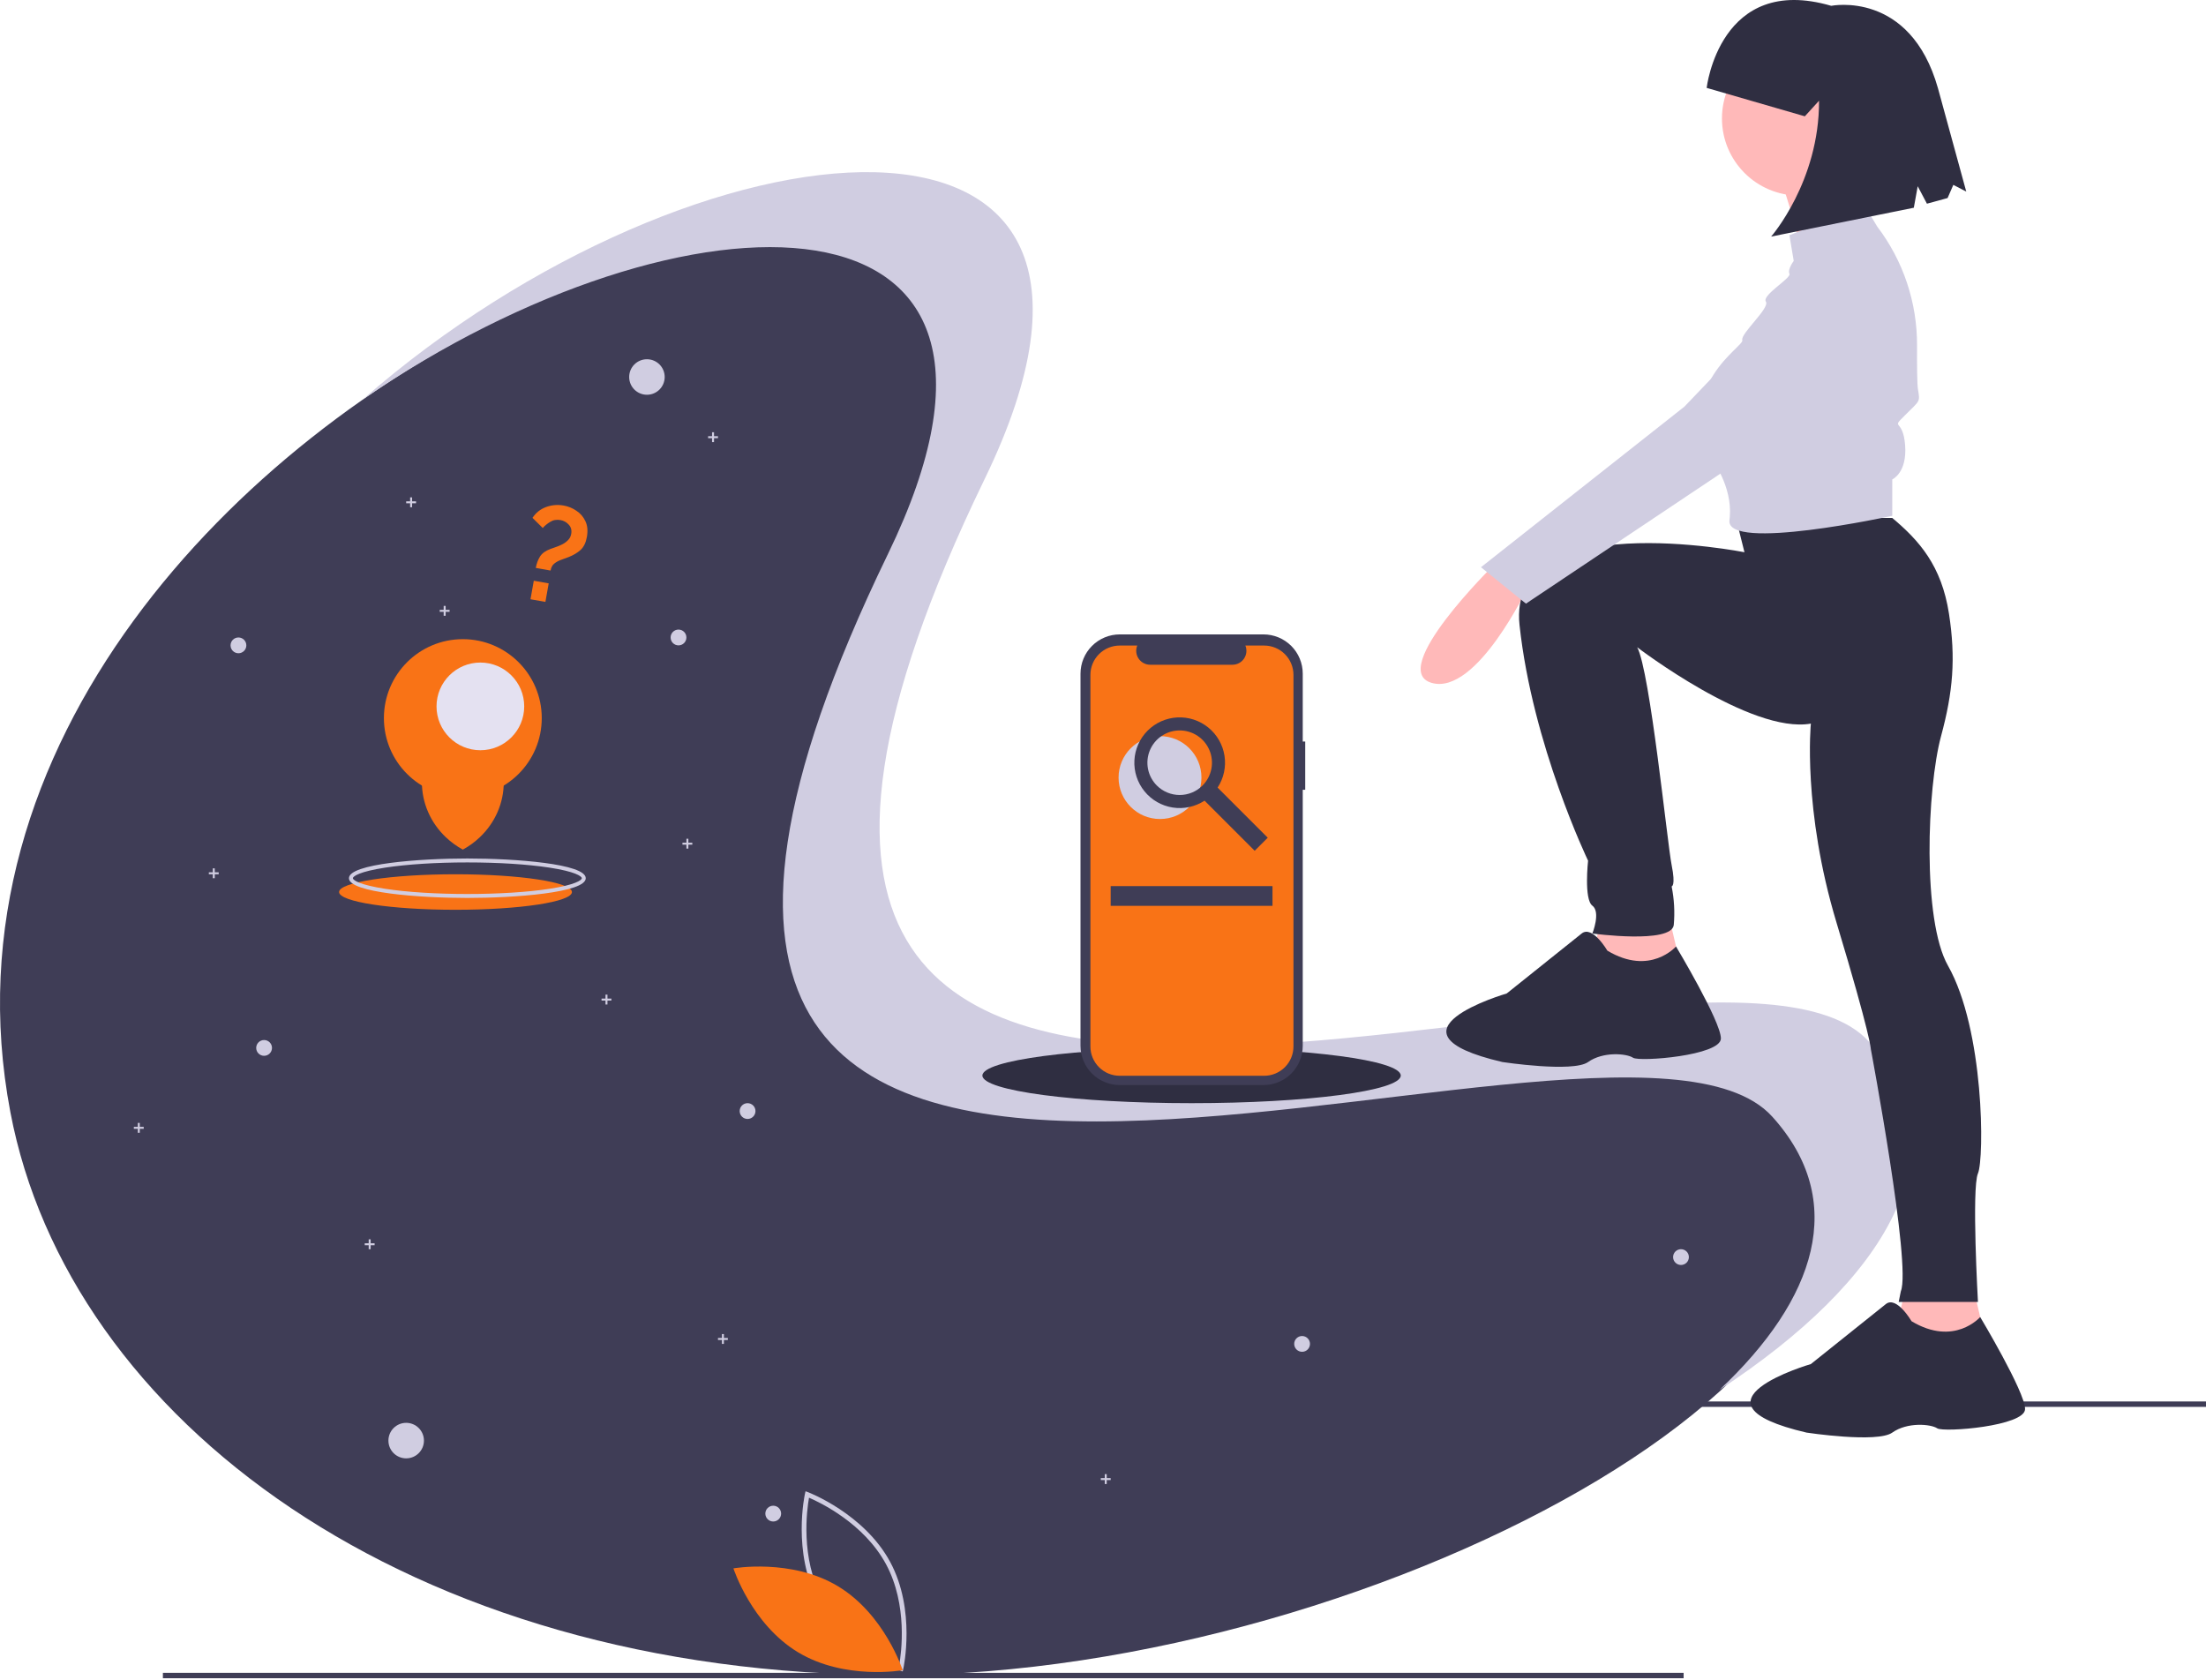 <svg width="1132" height="862" viewBox="0 0 1132 862" fill="none" xmlns="http://www.w3.org/2000/svg">
<g clip-path="url(#clip0)">
<path d="M1132 719.19H351.647V721.972H1132V719.19Z" fill="#3F3D56"/>
<path d="M863.944 858.439H83.591V861.221H863.944V858.439Z" fill="#3F3D56"/>
<path d="M912.773 570.788C1019.75 689.096 709.635 859.596 459.053 859.596C208.471 859.596 35.107 727.489 5.334 570.788C-66.856 190.841 620.411 -50.652 459.053 281.979C223.855 766.828 828.523 477.617 912.773 570.788Z" fill="#3F3D56"/>
<path d="M331.97 202.58C337.004 202.58 341.084 198.5 341.084 193.467C341.084 188.433 337.004 184.353 331.97 184.353C326.937 184.353 322.857 188.433 322.857 193.467C322.857 198.5 326.937 202.58 331.97 202.58Z" fill="#D0CDE1"/>
<path d="M208.429 748.39C213.462 748.39 217.543 744.309 217.543 739.276C217.543 734.243 213.462 730.162 208.429 730.162C203.396 730.162 199.315 734.243 199.315 739.276C199.315 744.309 203.396 748.39 208.429 748.39Z" fill="#D0CDE1"/>
<path d="M348.173 331.185C350.41 331.185 352.223 329.371 352.223 327.134C352.223 324.897 350.41 323.084 348.173 323.084C345.936 323.084 344.122 324.897 344.122 327.134C344.122 329.371 345.936 331.185 348.173 331.185Z" fill="#D0CDE1"/>
<path d="M135.52 541.812C137.757 541.812 139.57 539.999 139.57 537.762C139.57 535.525 137.757 533.711 135.52 533.711C133.282 533.711 131.469 535.525 131.469 537.762C131.469 539.999 133.282 541.812 135.52 541.812Z" fill="#D0CDE1"/>
<path d="M668.165 693.708C670.402 693.708 672.215 691.894 672.215 689.657C672.215 687.42 670.402 685.606 668.165 685.606C665.928 685.606 664.114 687.42 664.114 689.657C664.114 691.894 665.928 693.708 668.165 693.708Z" fill="#D0CDE1"/>
<path d="M122.355 335.235C124.592 335.235 126.406 333.422 126.406 331.185C126.406 328.948 124.592 327.134 122.355 327.134C120.118 327.134 118.305 328.948 118.305 331.185C118.305 333.422 120.118 335.235 122.355 335.235Z" fill="#D0CDE1"/>
<path d="M368.425 223.846H366.4V221.82H365.387V223.846H363.362V224.858H365.387V226.884H366.4V224.858H368.425V223.846Z" fill="#D0CDE1"/>
<path d="M213.492 257.263H211.467V255.237H210.454V257.263H208.429V258.275H210.454V260.3H211.467V258.275H213.492V257.263Z" fill="#D0CDE1"/>
<path d="M112.229 447.638H110.204V445.612H109.191V447.638H107.166V448.65H109.191V450.676H110.204V448.65H112.229V447.638Z" fill="#D0CDE1"/>
<path d="M396.779 780.794C399.016 780.794 400.83 778.981 400.83 776.743C400.83 774.506 399.016 772.693 396.779 772.693C394.542 772.693 392.729 774.506 392.729 776.743C392.729 778.981 394.542 780.794 396.779 780.794Z" fill="#D0CDE1"/>
<path d="M383.615 574.217C385.852 574.217 387.665 572.403 387.665 570.166C387.665 567.929 385.852 566.116 383.615 566.116C381.378 566.116 379.564 567.929 379.564 570.166C379.564 572.403 381.378 574.217 383.615 574.217Z" fill="#D0CDE1"/>
<path d="M862.59 649.152C864.827 649.152 866.641 647.338 866.641 645.101C866.641 642.864 864.827 641.051 862.59 641.051C860.353 641.051 858.54 642.864 858.54 645.101C858.54 647.338 860.353 649.152 862.59 649.152Z" fill="#D0CDE1"/>
<path d="M373.488 686.619H371.463V684.594H370.451V686.619H368.425V687.632H370.451V689.657H371.463V687.632H373.488V686.619Z" fill="#D0CDE1"/>
<path d="M569.939 758.516H567.914V756.491H566.901V758.516H564.876V759.529H566.901V761.554H567.914V759.529H569.939V758.516Z" fill="#D0CDE1"/>
<path d="M73.749 578.267H71.724V576.242H70.711V578.267H68.686V579.28H70.711V581.305H71.724V579.28H73.749V578.267Z" fill="#D0CDE1"/>
<path d="M355.261 432.448H353.236V430.423H352.223V432.448H350.198V433.461H352.223V435.486H353.236V433.461H355.261V432.448Z" fill="#D0CDE1"/>
<path d="M230.707 312.957H228.682V310.932H227.669V312.957H225.644V313.97H227.669V315.995H228.682V313.97H230.707V312.957Z" fill="#D0CDE1"/>
<path d="M313.743 512.446H311.718V510.421H310.705V512.446H308.68V513.459H310.705V515.484H311.718V513.459H313.743V512.446Z" fill="#D0CDE1"/>
<path d="M192.227 638.013H190.202V635.987H189.189V638.013H187.164V639.025H189.189V641.051H190.202V639.025H192.227V638.013Z" fill="#D0CDE1"/>
<path d="M233.745 466.878C266.742 466.878 293.49 462.797 293.49 457.764C293.49 452.731 266.742 448.65 233.745 448.65C200.749 448.65 174 452.731 174 457.764C174 462.797 200.749 466.878 233.745 466.878Z" fill="#F97316"/>
<path d="M239.821 460.802C215.398 460.802 179.063 458.105 179.063 450.676C179.063 443.246 215.398 440.549 239.821 440.549C264.244 440.549 300.579 443.246 300.579 450.676C300.579 458.105 264.244 460.802 239.821 460.802ZM239.821 442.574C223.911 442.574 208.962 443.518 197.727 445.233C184.565 447.24 181.088 449.671 181.088 450.676C181.088 451.68 184.565 454.111 197.727 456.118C208.962 457.833 223.911 458.777 239.821 458.777C255.73 458.777 270.679 457.833 281.914 456.118C295.076 454.111 298.553 451.68 298.553 450.676C298.553 449.671 295.076 447.24 281.914 445.233C270.679 443.518 255.73 442.574 239.821 442.574Z" fill="#D0CDE1"/>
<path d="M959.032 534.541C874.783 441.37 270.115 730.581 505.313 245.733C610.153 29.611 356.743 55.861 186.159 204.978C351.347 91.551 550.739 88.282 455.694 284.213C220.496 769.061 825.164 479.851 909.413 573.021C948.615 616.374 931.806 666.734 882.447 713.146C967.286 657.54 1009.41 590.254 959.032 534.541Z" fill="#D0CDE1"/>
<path d="M463.218 857.745L461.915 857.256C461.629 857.148 433.137 846.232 419.789 821.479C406.442 796.726 412.977 766.922 413.045 766.625L413.353 765.268L414.655 765.756C414.941 765.864 443.433 776.78 456.781 801.533C470.128 826.286 463.593 856.09 463.525 856.387L463.218 857.745ZM421.927 820.327C433.211 841.256 455.727 851.984 461.432 854.433C462.516 848.318 465.918 823.593 454.643 802.685C443.37 781.779 420.846 771.034 415.139 768.58C414.053 774.697 410.653 799.42 421.927 820.327H421.927Z" fill="#D0CDE1"/>
<path d="M429.99 814.011C453.976 828.442 463.214 857.106 463.214 857.106C463.214 857.106 433.562 862.372 409.576 847.941C385.589 833.51 376.351 804.846 376.351 804.846C376.351 804.846 406.003 799.579 429.99 814.011Z" fill="#F97316"/>
<path d="M766.551 289.985C766.551 289.985 711.59 343.848 734.674 350.443C757.757 357.039 784.139 300.978 784.139 300.978L766.551 289.985Z" fill="#FFB9B9"/>
<path d="M821.513 471.359L814.917 502.137L864.383 504.336L856.688 471.359H821.513Z" fill="#FFB9B9"/>
<path d="M977.604 661.526L971.009 692.305L1020.47 694.503L1012.78 661.526H977.604Z" fill="#FFB9B9"/>
<path d="M890.765 265.802L895.161 283.39C895.161 283.39 773.147 259.207 779.742 320.764C786.337 382.321 814.917 441.68 814.917 441.68C814.917 441.68 812.719 461.466 817.116 464.764C821.513 468.061 817.116 479.054 817.116 479.054C817.116 479.054 857.788 484.55 858.887 474.657C859.475 468.043 859.105 461.378 857.788 454.87C857.788 454.87 859.986 454.87 857.788 443.878C855.589 432.886 846.708 344.235 840.113 332.144C840.113 332.144 898.459 376.825 929.238 371.329C929.238 371.329 924.841 415.298 942.428 473.557C960.016 531.817 960.016 538.412 960.016 538.412C960.016 538.412 980.902 649.435 975.406 662.626L974.306 668.122H1014.98C1014.98 668.122 1011.68 609.862 1014.98 602.168C1018.28 594.473 1018.28 528.519 999.589 495.542C986.355 472.189 988.82 404.476 996.059 377.712C1002.14 355.236 1003.67 337.938 1000.11 314.929C996.299 290.323 984.92 277.462 971.009 265.802H890.765Z" fill="#2F2E41"/>
<path d="M923.192 100.368C945.047 100.368 962.764 82.65 962.764 60.795C962.764 38.94 945.047 21.223 923.192 21.223C901.337 21.223 883.62 38.94 883.62 60.795C883.62 82.65 901.337 100.368 923.192 100.368Z" fill="#FFB9B9"/>
<path d="M912.749 88.826C912.749 88.826 924.841 124.001 923.742 130.596C922.642 137.192 958.917 117.406 958.917 117.406C958.917 117.406 944.627 82.23 949.024 72.337L912.749 88.826Z" fill="#FFB9B9"/>
<path d="M956.719 105.314L918.245 120.703L920.444 133.894C920.444 133.894 917.146 138.291 918.245 140.49C919.345 142.688 903.955 151.482 906.154 154.78C908.352 158.077 892.963 171.268 894.062 174.566C895.162 177.864 858.887 197.65 878.673 236.123C878.673 236.123 888.932 249.459 887.646 265.23C887.601 265.784 887.541 266.341 887.467 266.901C885.268 283.39 971.009 264.703 971.009 264.703V246.016C971.009 246.016 978.703 242.718 977.604 228.428C976.505 214.138 969.909 220.734 977.604 213.039C985.299 205.344 985.299 206.444 984.199 199.848C983.761 197.214 983.672 187.744 983.724 177.318C983.825 155.288 976.651 133.841 963.314 116.306L956.719 105.314Z" fill="#D0CDE1"/>
<path d="M935.833 133.894L864.383 208.642L759.956 291.085L783.04 309.772L975.406 181.161C975.406 181.161 991.894 110.81 935.833 133.894Z" fill="#D0CDE1"/>
<path d="M824.811 487.847C824.811 487.847 817.116 474.657 811.62 479.054L773.147 509.832C773.147 509.832 704.994 529.618 770.948 545.008C770.948 545.008 807.223 550.504 814.917 545.008C822.612 539.511 834.704 540.611 838.001 542.809C841.299 545.008 883.07 541.71 883.07 532.916C883.07 524.122 860.032 485.689 860.032 485.689C860.032 485.689 846.795 501.038 824.811 487.847Z" fill="#2F2E41"/>
<path d="M980.902 678.015C980.902 678.015 973.207 664.824 967.711 669.221L929.238 700C929.238 700 861.085 719.786 927.039 735.175C927.039 735.175 963.314 740.671 971.009 735.175C978.703 729.679 990.795 730.778 994.093 732.976C997.39 735.175 1039.16 731.877 1039.16 723.083C1039.16 714.29 1016.12 675.856 1016.12 675.856C1016.12 675.856 1002.89 691.206 980.902 678.015Z" fill="#2F2E41"/>
<path d="M875.768 45.101C875.768 45.101 882.459 -13.715 939.684 2.985C939.684 2.985 980.168 -5.249 994.467 45.313L1008.98 98.324L1002.34 94.871L999.4 101.63L988.798 104.533L984.065 95.572L982.071 106.603L908.853 121.406C908.853 121.406 933.615 93.114 933.439 51.677L926.146 59.687L875.768 45.101Z" fill="#2F2E41"/>
<path d="M611.457 566.116C670.739 566.116 718.796 559.769 718.796 551.939C718.796 544.109 670.739 537.762 611.457 537.762C552.176 537.762 504.118 544.109 504.118 551.939C504.118 559.769 552.176 566.116 611.457 566.116Z" fill="#2F2E41"/>
<path d="M669.771 380.518H668.5V345.708C668.5 343.062 667.979 340.442 666.966 337.997C665.954 335.553 664.47 333.332 662.599 331.461C660.728 329.59 658.507 328.106 656.063 327.094C653.618 326.081 650.999 325.56 648.353 325.56H574.602C571.956 325.56 569.336 326.081 566.892 327.094C564.448 328.106 562.226 329.59 560.356 331.461C558.485 333.332 557.001 335.553 555.988 337.997C554.976 340.442 554.455 343.062 554.455 345.708V536.681C554.455 539.326 554.976 541.946 555.988 544.391C557.001 546.835 558.485 549.056 560.356 550.927C562.226 552.798 564.448 554.282 566.892 555.294C569.336 556.307 571.956 556.828 574.602 556.828H648.353C650.999 556.828 653.618 556.307 656.063 555.294C658.507 554.282 660.728 552.798 662.599 550.927C664.47 549.056 665.954 546.835 666.966 544.391C667.979 541.946 668.5 539.326 668.5 536.681V405.297H669.771V380.518Z" fill="#3F3D56"/>
<path d="M648.689 331.278H639.062C639.505 332.364 639.674 333.541 639.554 334.707C639.434 335.874 639.03 336.992 638.376 337.965C637.722 338.938 636.839 339.735 635.805 340.287C634.77 340.838 633.616 341.126 632.444 341.126H590.193C589.021 341.126 587.866 340.838 586.832 340.287C585.797 339.735 584.914 338.938 584.26 337.965C583.607 336.992 583.202 335.874 583.082 334.707C582.963 333.541 583.132 332.364 583.575 331.278H574.583C572.607 331.278 570.651 331.667 568.825 332.424C567 333.18 565.341 334.288 563.944 335.685C562.547 337.082 561.438 338.741 560.682 340.566C559.926 342.392 559.537 344.348 559.537 346.324V537.017C559.537 538.993 559.926 540.949 560.682 542.775C561.438 544.6 562.547 546.259 563.944 547.656C565.341 549.053 567 550.161 568.825 550.918C570.651 551.674 572.607 552.063 574.583 552.063H648.689C650.665 552.063 652.621 551.674 654.447 550.918C656.272 550.161 657.931 549.053 659.328 547.656C660.725 546.259 661.833 544.6 662.589 542.775C663.346 540.949 663.735 538.993 663.735 537.017V346.324C663.735 344.348 663.346 342.392 662.589 340.566C661.833 338.741 660.725 337.082 659.328 335.685C657.931 334.288 656.272 333.18 654.447 332.424C652.621 331.667 650.665 331.278 648.689 331.278Z" fill="#F97316"/>
<path d="M595.255 420.297C607 420.297 616.52 410.776 616.52 399.031C616.52 387.287 607 377.766 595.255 377.766C583.511 377.766 573.99 387.287 573.99 399.031C573.99 410.776 583.511 420.297 595.255 420.297Z" fill="#D0CDE1"/>
<path d="M650.532 429.893L624.81 404.171C627.97 399.355 629.231 393.538 628.349 387.846C627.468 382.154 624.507 376.991 620.039 373.356C615.571 369.72 609.913 367.871 604.161 368.166C598.408 368.461 592.97 370.879 588.897 374.952C584.824 379.025 582.406 384.463 582.111 390.216C581.816 395.968 583.665 401.626 587.301 406.094C590.936 410.562 596.099 413.523 601.791 414.404C607.483 415.285 613.3 414.024 618.116 410.865L643.838 436.587L650.532 429.893ZM593.635 403.118C591.319 400.801 589.741 397.85 589.102 394.636C588.462 391.423 588.79 388.092 590.044 385.065C591.298 382.038 593.421 379.45 596.146 377.63C598.87 375.81 602.073 374.838 605.349 374.838C608.626 374.838 611.829 375.81 614.553 377.63C617.277 379.45 619.4 382.038 620.654 385.065C621.908 388.092 622.236 391.423 621.597 394.636C620.958 397.85 619.38 400.801 617.063 403.118C615.525 404.656 613.699 405.877 611.689 406.709C609.679 407.542 607.525 407.97 605.349 407.97C603.174 407.97 601.02 407.542 599.01 406.709C597 405.877 595.174 404.656 593.635 403.118Z" fill="#3F3D56"/>
<path d="M652.975 454.726H569.939V464.852H652.975V454.726Z" fill="#3F3D56"/>
<path fill-rule="evenodd" clip-rule="evenodd" d="M258.5 401.525C258.496 406.748 257.41 411.92 255.303 416.745C253.192 421.578 250.099 425.97 246.198 429.669C243.598 432.136 240.672 434.263 237.5 436C234.328 434.263 231.402 432.136 228.802 429.669C224.901 425.97 221.808 421.578 219.697 416.745C217.589 411.918 216.503 406.745 216.5 401.521V401.5H258.5C258.5 401.508 258.5 401.517 258.5 401.525Z" fill="#F97316"/>
<path d="M197 368.5C197 346.132 215.132 328 237.5 328C259.868 328 278 346.132 278 368.5C278 390.868 259.868 409 237.5 409C215.132 409 197 390.868 197 368.5Z" fill="#F97316"/>
<path d="M246.5 385C258.926 385 269 374.926 269 362.5C269 350.074 258.926 340 246.5 340C234.074 340 224 350.074 224 362.5C224 374.926 234.074 385 246.5 385Z" fill="#E4E1F1"/>
<path d="M274.941 291.439C275.341 289.188 276.068 287.231 277.122 285.57C278.176 283.909 279.97 282.616 282.504 281.692C283.267 281.401 284.202 281.07 285.311 280.699C286.42 280.327 287.522 279.859 288.618 279.296C289.713 278.732 290.669 278.025 291.483 277.175C292.344 276.332 292.889 275.268 293.118 273.981C293.453 272.098 293.044 270.532 291.891 269.284C290.746 267.99 289.324 267.192 287.624 266.89C285.603 266.531 283.815 266.853 282.262 267.856C280.717 268.814 279.467 269.848 278.511 270.958L273.251 265.756C274.944 263.166 277.238 261.323 280.135 260.226C283.078 259.138 286.111 258.872 289.236 259.427C291.579 259.844 293.744 260.726 295.732 262.075C297.774 263.386 299.328 265.179 300.393 267.454C301.466 269.683 301.72 272.383 301.157 275.553C300.634 278.494 299.551 280.718 297.908 282.227C296.273 283.69 294.258 284.896 291.861 285.845C290.49 286.359 289.146 286.855 287.829 287.332C286.512 287.808 285.354 288.456 284.355 289.274C283.411 290.054 282.8 291.225 282.522 292.787L274.941 291.439ZM272.223 307.522L273.915 298.011L281.565 299.371L279.873 308.882L272.223 307.522Z" fill="#F97316"/>
</g>
<defs>
<clipPath id="clip0">
<rect width="1132" height="861.221" fill="white"/>
</clipPath>
</defs>
</svg>
